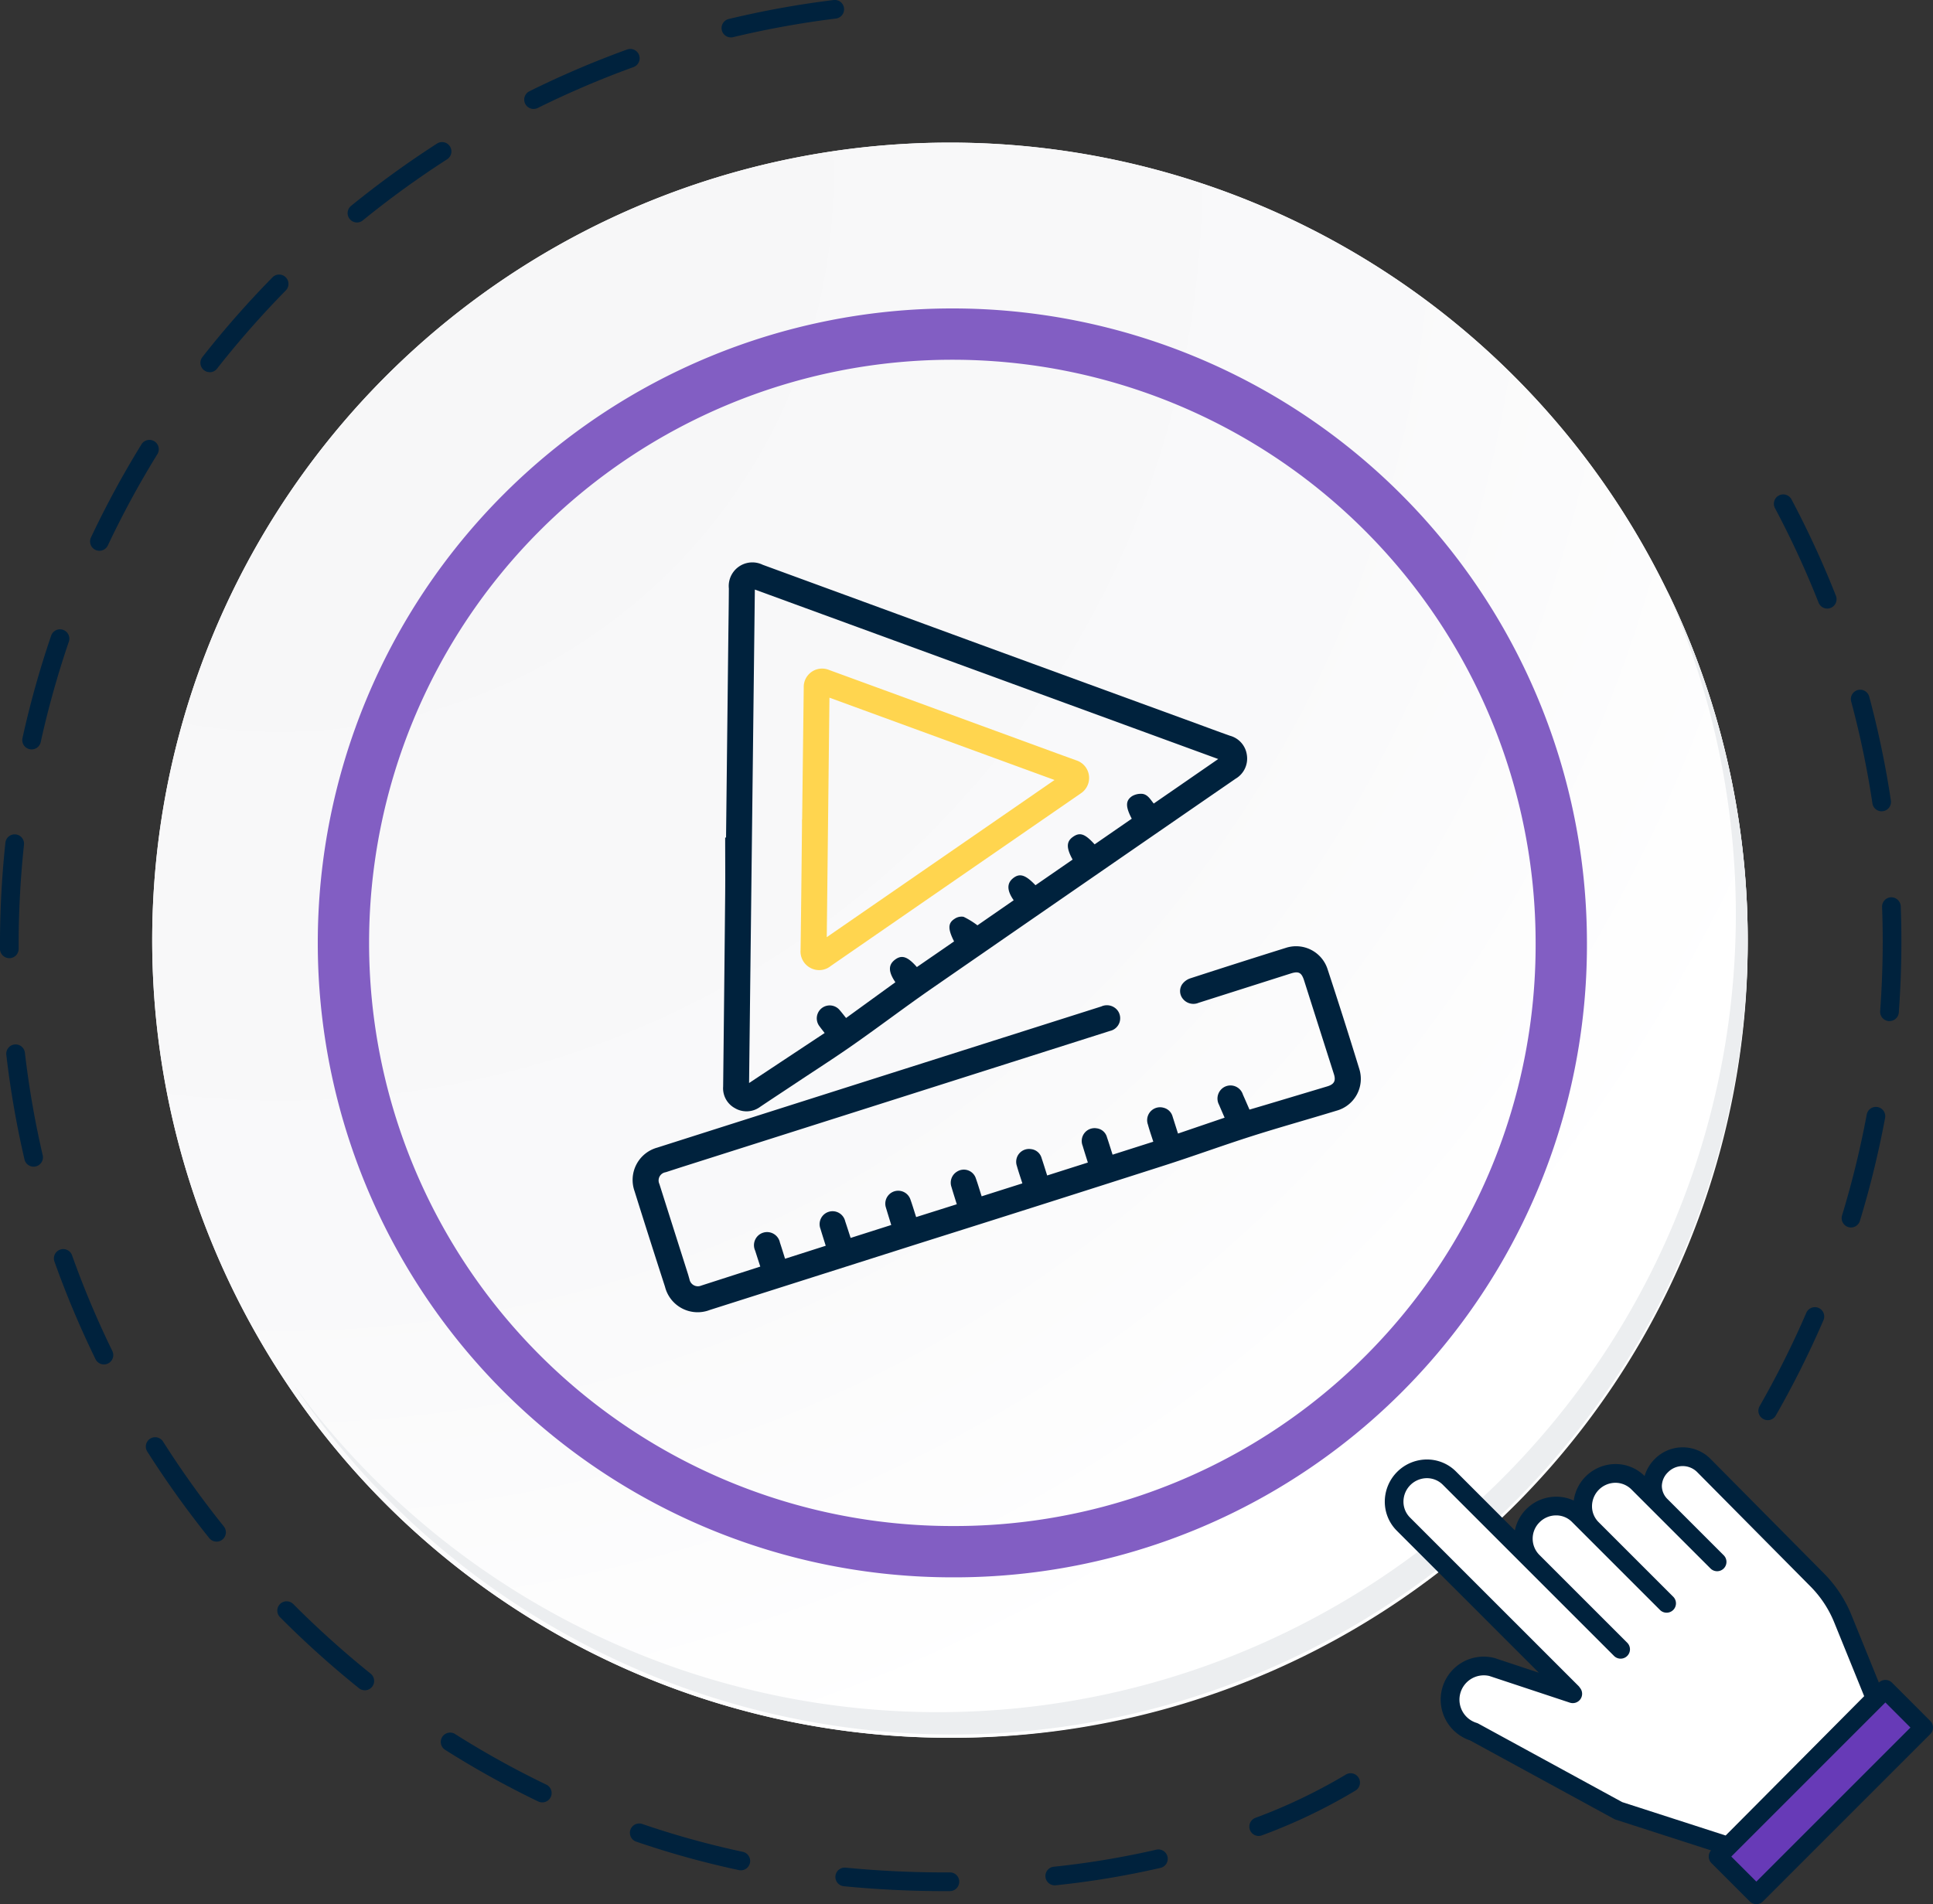 <svg xmlns="http://www.w3.org/2000/svg" xmlns:xlink="http://www.w3.org/1999/xlink" width="150.679" height="148.461" viewBox="0 0 150.679 148.461">
  <rect x="0" y="0" width="150.679" height="148.461" fill="#333333" stroke="none"/>
  <defs>
    <radialGradient id="radial-gradient" cx="0.076" cy="0.019" r="1.465" gradientTransform="translate(0.001)" gradientUnits="objectBoundingBox">
      <stop offset="0" stop-color="#f6f6f7"/>
      <stop offset="0.477" stop-color="#f9f9fa"/>
      <stop offset="0.715" stop-color="#fff"/>
    </radialGradient>
  </defs>
  <g id="Grupo_1099957" data-name="Grupo 1099957" transform="translate(-1.398 -1.698)">
    <g id="Grupo_26585" data-name="Grupo 26585" transform="translate(138.466 40.246)">
      <path id="Trazado_67426" data-name="Trazado 67426" d="M1525.379,4814.939a.712.712,0,0,1-.361-.1.727.727,0,0,1-.271-.993,73.007,73.007,0,0,0,3.631-7.257.728.728,0,1,1,1.336.577,74.359,74.359,0,0,1-3.7,7.4A.725.725,0,0,1,1525.379,4814.939Zm6.491-15.023a.694.694,0,0,1-.212-.033.728.728,0,0,1-.485-.908,73.08,73.08,0,0,0,1.927-7.884.728.728,0,0,1,1.431.266,74.687,74.687,0,0,1-1.966,8.042A.727.727,0,0,1,1531.87,4799.916Zm3-16.092a.5.5,0,0,1-.054,0,.727.727,0,0,1-.673-.779c.131-1.8.2-3.623.2-5.418,0-.9-.017-1.808-.05-2.7a.728.728,0,0,1,.7-.755.74.74,0,0,1,.755.7c.034.906.05,1.832.05,2.75,0,1.832-.068,3.691-.2,5.524A.728.728,0,0,1,1534.868,4783.824Zm-.611-16.356a.726.726,0,0,1-.719-.62,71.752,71.752,0,0,0-1.656-7.942.728.728,0,0,1,1.407-.377,73.346,73.346,0,0,1,1.688,8.1.729.729,0,0,1-.611.829A.913.913,0,0,1,1534.257,4767.468Zm-4.238-15.806a.728.728,0,0,1-.678-.463,72.365,72.365,0,0,0-3.4-7.369.728.728,0,0,1,1.287-.682,73.882,73.882,0,0,1,3.464,7.517.73.73,0,0,1-.411.946A.716.716,0,0,1,1530.018,4751.662Z" transform="translate(-1524.651 -4742.761)" fill="#00223d"/>
    </g>
    <g id="Grupo_26586" data-name="Grupo 26586" transform="translate(1.398 1.698)">
      <path id="Trazado_67427" data-name="Trazado 67427" d="M1432.688,4843.623c-2.651,0-5.306-.128-7.891-.381a.728.728,0,1,1,.142-1.449c2.537.247,5.145.372,7.749.372h.366a.713.713,0,0,1,.732.723.728.728,0,0,1-.723.733Zm8.555-.452a.727.727,0,0,1-.076-1.451,66.55,66.55,0,0,0,8-1.332.728.728,0,0,1,.332,1.417,67.639,67.639,0,0,1-8.174,1.361C1441.3,4843.169,1441.27,4843.171,1441.243,4843.171Zm-24.475-1.17a.715.715,0,0,1-.154-.017,69.425,69.425,0,0,1-7.98-2.21.728.728,0,1,1,.47-1.377,68.312,68.312,0,0,0,7.814,2.163.729.729,0,0,1-.151,1.441Zm40.362-2.679a.729.729,0,0,1-.268-1.407,42.652,42.652,0,0,0,7.031-3.36.728.728,0,0,1,.808,1.212,42.91,42.91,0,0,1-7.3,3.5A.732.732,0,0,1,1457.131,4839.323Zm-55.844-2.617a.729.729,0,0,1-.314-.07,71.742,71.742,0,0,1-7.242-4.017.728.728,0,1,1,.778-1.23,70.25,70.25,0,0,0,7.094,3.933.728.728,0,0,1-.316,1.384Zm-13.834-8.741a.715.715,0,0,1-.456-.162,74.882,74.882,0,0,1-6.154-5.535.727.727,0,1,1,1.031-1.026,74.584,74.584,0,0,0,6.035,5.429.728.728,0,0,1-.456,1.295Zm-11.559-11.593a.725.725,0,0,1-.568-.273,75.393,75.393,0,0,1-4.818-6.727.728.728,0,1,1,1.228-.781,74.361,74.361,0,0,0,4.726,6.6.729.729,0,0,1-.568,1.185Zm-8.777-13.812a.731.731,0,0,1-.655-.409,73.816,73.816,0,0,1-3.209-7.631.728.728,0,0,1,1.372-.486,72.33,72.33,0,0,0,3.146,7.476.73.73,0,0,1-.654,1.05Zm-5.484-15.419a.728.728,0,0,1-.708-.563,73.587,73.587,0,0,1-1.417-8.156.728.728,0,1,1,1.447-.168,72.356,72.356,0,0,0,1.389,7.995.728.728,0,0,1-.544.873A.668.668,0,0,1,1361.633,4787.141Zm-1.891-16.258a.729.729,0,0,1-.729-.725v-.292a75.637,75.637,0,0,1,.4-7.769l.022-.2a.728.728,0,1,1,1.448.15l-.021.21a74.134,74.134,0,0,0-.394,7.613v.285a.727.727,0,0,1-.724.731Zm1.738-16.275a.766.766,0,0,1-.158-.018.727.727,0,0,1-.554-.868,74.193,74.193,0,0,1,2.23-7.968.728.728,0,1,1,1.378.469,72.966,72.966,0,0,0-2.187,7.813A.728.728,0,0,1,1361.48,4754.608Zm5.284-15.488a.715.715,0,0,1-.31-.068.728.728,0,0,1-.348-.969,74.164,74.164,0,0,1,3.947-7.276.729.729,0,0,1,1.24.766,72.733,72.733,0,0,0-3.871,7.131A.724.724,0,0,1,1366.764,4739.12Zm8.6-13.924a.711.711,0,0,1-.449-.157.728.728,0,0,1-.123-1.022,74.715,74.715,0,0,1,5.466-6.216.728.728,0,0,1,1.038,1.021,73.347,73.347,0,0,0-5.359,6.095A.723.723,0,0,1,1375.364,4725.2Zm11.477-11.672a.729.729,0,0,1-.46-1.294,75.06,75.06,0,0,1,6.7-4.857.728.728,0,0,1,.788,1.225,73.119,73.119,0,0,0-6.571,4.763A.722.722,0,0,1,1386.841,4713.523Zm13.767-8.851a.728.728,0,0,1-.323-1.381,74.24,74.24,0,0,1,7.612-3.253.728.728,0,0,1,.5,1.37,72.715,72.715,0,0,0-7.461,3.188A.715.715,0,0,1,1400.608,4704.672Zm15.386-5.578a.727.727,0,0,1-.17-1.435,73.2,73.2,0,0,1,8.146-1.476.728.728,0,1,1,.18,1.444,72.83,72.83,0,0,0-7.985,1.447A.7.7,0,0,1,1415.994,4699.094Z" transform="translate(-1359.014 -4696.178)" fill="#00223d"/>
    </g>
    <g id="Grupo_47319" data-name="Grupo 47319" transform="translate(13.262 12.82)">
      <g id="Grupo_18423" data-name="Grupo 18423" transform="translate(0)">
        <g id="Grupo_18421" data-name="Grupo 18421">
          <g id="Grupo_18420" data-name="Grupo 18420">
            <g id="Grupo_18419" data-name="Grupo 18419">
              <path id="Trazado_40936" data-name="Trazado 40936" d="M318.993,2207.9a62.185,62.185,0,1,1-62.184-62.184A62.183,62.183,0,0,1,318.993,2207.9Z" transform="translate(-194.623 -2145.721)" fill="#fff"/>
            </g>
          </g>
        </g>
        <path id="Trazado_40937" data-name="Trazado 40937" d="M318.258,2207.1a62.184,62.184,0,1,0-62.184,62.187A61.938,61.938,0,0,0,318.258,2207.1Z" transform="translate(-193.888 -2144.92)" fill="url(#radial-gradient)"/>
        <path id="Trazado_40938" data-name="Trazado 40938" d="M297.008,2200.6a47.466,47.466,0,1,0-47.466,47.466A47.288,47.288,0,0,0,297.008,2200.6Z" transform="translate(-187.169 -2138.208)" fill="none" stroke="#825ec3" stroke-miterlimit="10" stroke-width="4"/>
        <g id="Grupo_18422" data-name="Grupo 18422" transform="translate(11.017 34.912)">
          <path id="Trazado_40939" data-name="Trazado 40939" d="M307.611,2164.488a62.192,62.192,0,0,1-107.066,61.927,61.995,61.995,0,0,0,107.066-61.927Z" transform="translate(-200.545 -2164.488)" fill="#eceef0"/>
        </g>
        <g id="Grupo_47321" data-name="Grupo 47321" transform="translate(96.082 101.727)">
          <g id="Grupo_26675" data-name="Grupo 26675">
            <g id="Grupo_26674" data-name="Grupo 26674">
              <path id="Trazado_67515" data-name="Trazado 67515" d="M1769.069,4843.917l-2.516-6.2a9.276,9.276,0,0,0-2.007-3.042l-8.851-8.933a2.325,2.325,0,0,0-3.287.024,2.151,2.151,0,0,0-.024,3.141l4.362,4.361-6.166-6.165a2.535,2.535,0,0,0-3.584,3.583l5.818,5.82-1.043-1.044-5.818-5.818a2.535,2.535,0,0,0-3.586,3.584l6.861,6.861-13.347-13.349a2.536,2.536,0,0,0-3.585,3.587l13.126,13.124.078.105-6.31-2.091a2.625,2.625,0,0,0-1.408,5.055l11.281,6.153,8.559,2.764Z" transform="translate(-1730.845 -4824.349)" fill="#fff"/>
              <path id="Trazado_67516" data-name="Trazado 67516" d="M1757.47,4856.017a.739.739,0,0,1-.224-.036l-8.559-2.763a.77.77,0,0,1-.125-.054l-11.222-6.122a3.352,3.352,0,0,1,1.872-6.432l.055.016,3.435,1.138-11.072-11.071a3.189,3.189,0,0,1-.937-2.295,3.293,3.293,0,0,1,3.257-3.258h.025a3.185,3.185,0,0,1,2.269.938l4.589,4.589a3.287,3.287,0,0,1,3.189-2.625h.025a3.207,3.207,0,0,1,1.374.3,3.293,3.293,0,0,1,3.229-2.846h.025a3.181,3.181,0,0,1,2.269.935,3.1,3.1,0,0,1,.8-1.335,3.057,3.057,0,0,1,4.317-.024l8.853,8.937a9.947,9.947,0,0,1,2.164,3.28l2.516,6.2a.729.729,0,0,1-.158.788l-11.446,11.523A.734.734,0,0,1,1757.47,4856.017Zm-8.271-4.164,8.069,2.606,10.793-10.866-2.336-5.754a8.525,8.525,0,0,0-1.849-2.8l-8.851-8.934a1.6,1.6,0,0,0-2.255.028,1.534,1.534,0,0,0-.48,1.065,1.45,1.45,0,0,0,.456,1.044l4.362,4.362a.728.728,0,1,1-1.03,1.029l-6.166-6.165a1.766,1.766,0,0,0-1.254-.511,1.834,1.834,0,0,0-1.812,1.813,1.737,1.737,0,0,0,.511,1.252l5.819,5.818a.729.729,0,1,1-1.03,1.032l-6.862-6.862a1.724,1.724,0,0,0-1.253-.511,1.815,1.815,0,0,0-1.275.537,1.792,1.792,0,0,0-.027,2.529l6.862,6.862a.726.726,0,0,1,0,1.028.727.727,0,0,1-1.03,0l-13.348-13.348a1.743,1.743,0,0,0-1.239-.51,1.833,1.833,0,0,0-1.826,1.813,1.741,1.741,0,0,0,.51,1.254l13.126,13.125a.561.561,0,0,1,.071.082l.078.105a.728.728,0,0,1-.814,1.123l-6.281-2.082a1.9,1.9,0,0,0-2.288,1.478,1.893,1.893,0,0,0,1.3,2.181.791.791,0,0,1,.132.055Z" transform="translate(-1730.693 -4824.197)" fill="#00223d"/>
            </g>
          </g>
          <g id="Grupo_26676" data-name="Grupo 26676" transform="translate(25.252 18.13)">
            <rect id="Rectángulo_25697" data-name="Rectángulo 25697" width="18.444" height="4.219" transform="translate(0.728 13.77) rotate(-45)" fill="#673ab7"/>
            <path id="Trazado_67517" data-name="Trazado 67517" d="M1764.919,4863.585a.728.728,0,0,1-.515-.212l-2.983-2.984a.728.728,0,0,1,0-1.03l13.042-13.042a.729.729,0,0,1,1.029,0l2.983,2.984a.726.726,0,0,1,0,1.029l-13.042,13.043A.728.728,0,0,1,1764.919,4863.585Zm-1.954-3.71,1.954,1.953,12.012-12.011-1.954-1.955Z" transform="translate(-1761.208 -4846.104)" fill="#00223d"/>
          </g>
        </g>
        <g id="Grupo_47329" data-name="Grupo 47329" transform="translate(37.464 32.751)">
          <g id="Grupo_47328" data-name="Grupo 47328">
            <path id="Trazado_71270" data-name="Trazado 71270" d="M156.8,871.968c-.14-.436-.272-.839-.4-1.243a1.022,1.022,0,1,1,1.931-.629c.138.411.262.827.4,1.261l3.17-1.012c-.142-.458-.279-.883-.406-1.311a1.01,1.01,0,1,1,1.923-.6c.142.423.278.849.424,1.3l3.166-1.008c-.144-.469-.279-.907-.411-1.345a1.006,1.006,0,1,1,1.908-.64c.157.442.29.893.444,1.368l3.168-1c-.144-.466-.287-.911-.418-1.359a1.008,1.008,0,0,1,.451-1.194.985.985,0,0,1,1.458.547c.159.443.29.9.447,1.387l3.174-1.008c-.147-.466-.3-.908-.427-1.358a1,1,0,0,1,1.09-1.316.959.959,0,0,1,.839.71c.147.435.281.874.432,1.347l1.571-.5,1.6-.508c-.14-.448-.28-.881-.409-1.318a1,1,0,0,1,1.1-1.35.943.943,0,0,1,.8.7c.149.435.283.875.437,1.354l3.173-1.011c-.145-.46-.3-.893-.418-1.334a1.007,1.007,0,0,1,1.236-1.309.967.967,0,0,1,.689.689c.137.426.271.853.419,1.319l1.8-.614,1.833-.624c-.148-.344-.294-.672-.431-1a1.027,1.027,0,0,1,.47-1.422,1.014,1.014,0,0,1,1.388.622c.168.376.331.755.513,1.171.413-.122.815-.239,1.217-.359q2.423-.725,4.846-1.452c.539-.162.683-.437.518-.954q-1.161-3.643-2.319-7.287c-.2-.637-.425-.758-1.046-.561l-7.182,2.285a1.047,1.047,0,0,1-1.219-.3.948.948,0,0,1-.056-1.154,1.3,1.3,0,0,1,.593-.442q3.74-1.216,7.494-2.391a2.577,2.577,0,0,1,3.233,1.645q1.281,3.89,2.482,7.805a2.572,2.572,0,0,1-1.773,3.248c-2.205.675-4.429,1.292-6.625,1.992-2.277.726-4.523,1.55-6.8,2.28q-9.587,3.074-19.188,6.1-8.118,2.581-16.236,5.163a2.623,2.623,0,0,1-3.5-1.806q-1.206-3.723-2.376-7.458a2.614,2.614,0,0,1,1.758-3.387q9.887-3.15,19.776-6.291l14.848-4.717a1.055,1.055,0,0,1,1.255.288,1.011,1.011,0,0,1-.573,1.618q-2.358.751-4.718,1.5l-11.006,3.5-17.522,5.569c-.463.147-.925.3-1.387.448a.648.648,0,0,0-.494.914q1.105,3.489,2.214,6.978c.048.15.087.3.132.454a.666.666,0,0,0,.921.491Z" transform="translate(-146.863 -817.09)" fill="#00223d"/>
            <path id="Trazado_71271" data-name="Trazado 71271" d="M181.028,724.352q.087-7.683.175-15.365c.015-1.35.038-2.7.045-4.051a1.842,1.842,0,0,1,2.638-1.85q8.448,3.094,16.894,6.192,8.379,3.067,16.761,6.127c.924.338,1.844.684,2.771,1.011a1.8,1.8,0,0,1,1.314,1.5,1.819,1.819,0,0,1-.89,1.857q-11.846,8.168-23.68,16.353c-2.068,1.434-4.073,2.959-6.134,4.4-1.473,1.032-2.991,2-4.49,3-.912.606-1.827,1.206-2.736,1.816a1.784,1.784,0,0,1-1.994.1,1.762,1.762,0,0,1-.9-1.675q.085-7.481.158-14.963c.014-1.484,0-2.968,0-4.451Zm2.245-19.334c-.15,12.831-.3,25.615-.45,38.474l5.891-3.9c-.146-.19-.275-.349-.394-.515a1.008,1.008,0,0,1,1.578-1.255c.166.191.318.393.486.6l3.844-2.788c-.553-.811-.56-1.345-.051-1.742.539-.421,1-.272,1.726.559l2.9-2c-.484-.954-.488-1.423.029-1.753a.955.955,0,0,1,.71-.166,6.386,6.386,0,0,1,1.083.665l2.825-1.956c-.529-.749-.54-1.307-.068-1.7.522-.431.976-.3,1.766.529l2.895-2c-.5-.907-.492-1.4.016-1.762.546-.392.94-.26,1.7.576l2.894-2c-.491-.94-.493-1.413.029-1.761a1.359,1.359,0,0,1,.65-.18c.526-.031.751.412,1.035.759l5.026-3.471Z" transform="translate(-173.76 -702.925)" fill="#00223d"/>
            <path id="Trazado_71272" data-name="Trazado 71272" d="M210.021,754.489q.063-5.146.125-10.292a1.431,1.431,0,0,1,1.967-1.373q8.621,3.152,17.239,6.309c.684.25,1.369.5,2.053.746a1.441,1.441,0,0,1,.325,2.579q-8.181,5.645-16.359,11.294-1.561,1.078-3.121,2.157a1.431,1.431,0,0,1-1.611.132,1.449,1.449,0,0,1-.738-1.405q.063-4.836.109-9.672c0-.158,0-.316,0-.474Zm19.675-3.083-17.546-6.419c-.07,6.247-.139,12.426-.209,18.673Z" transform="translate(-196.822 -734.465)" fill="#ffd54f"/>
          </g>
        </g>
      </g>
    </g>
  </g>
</svg>
